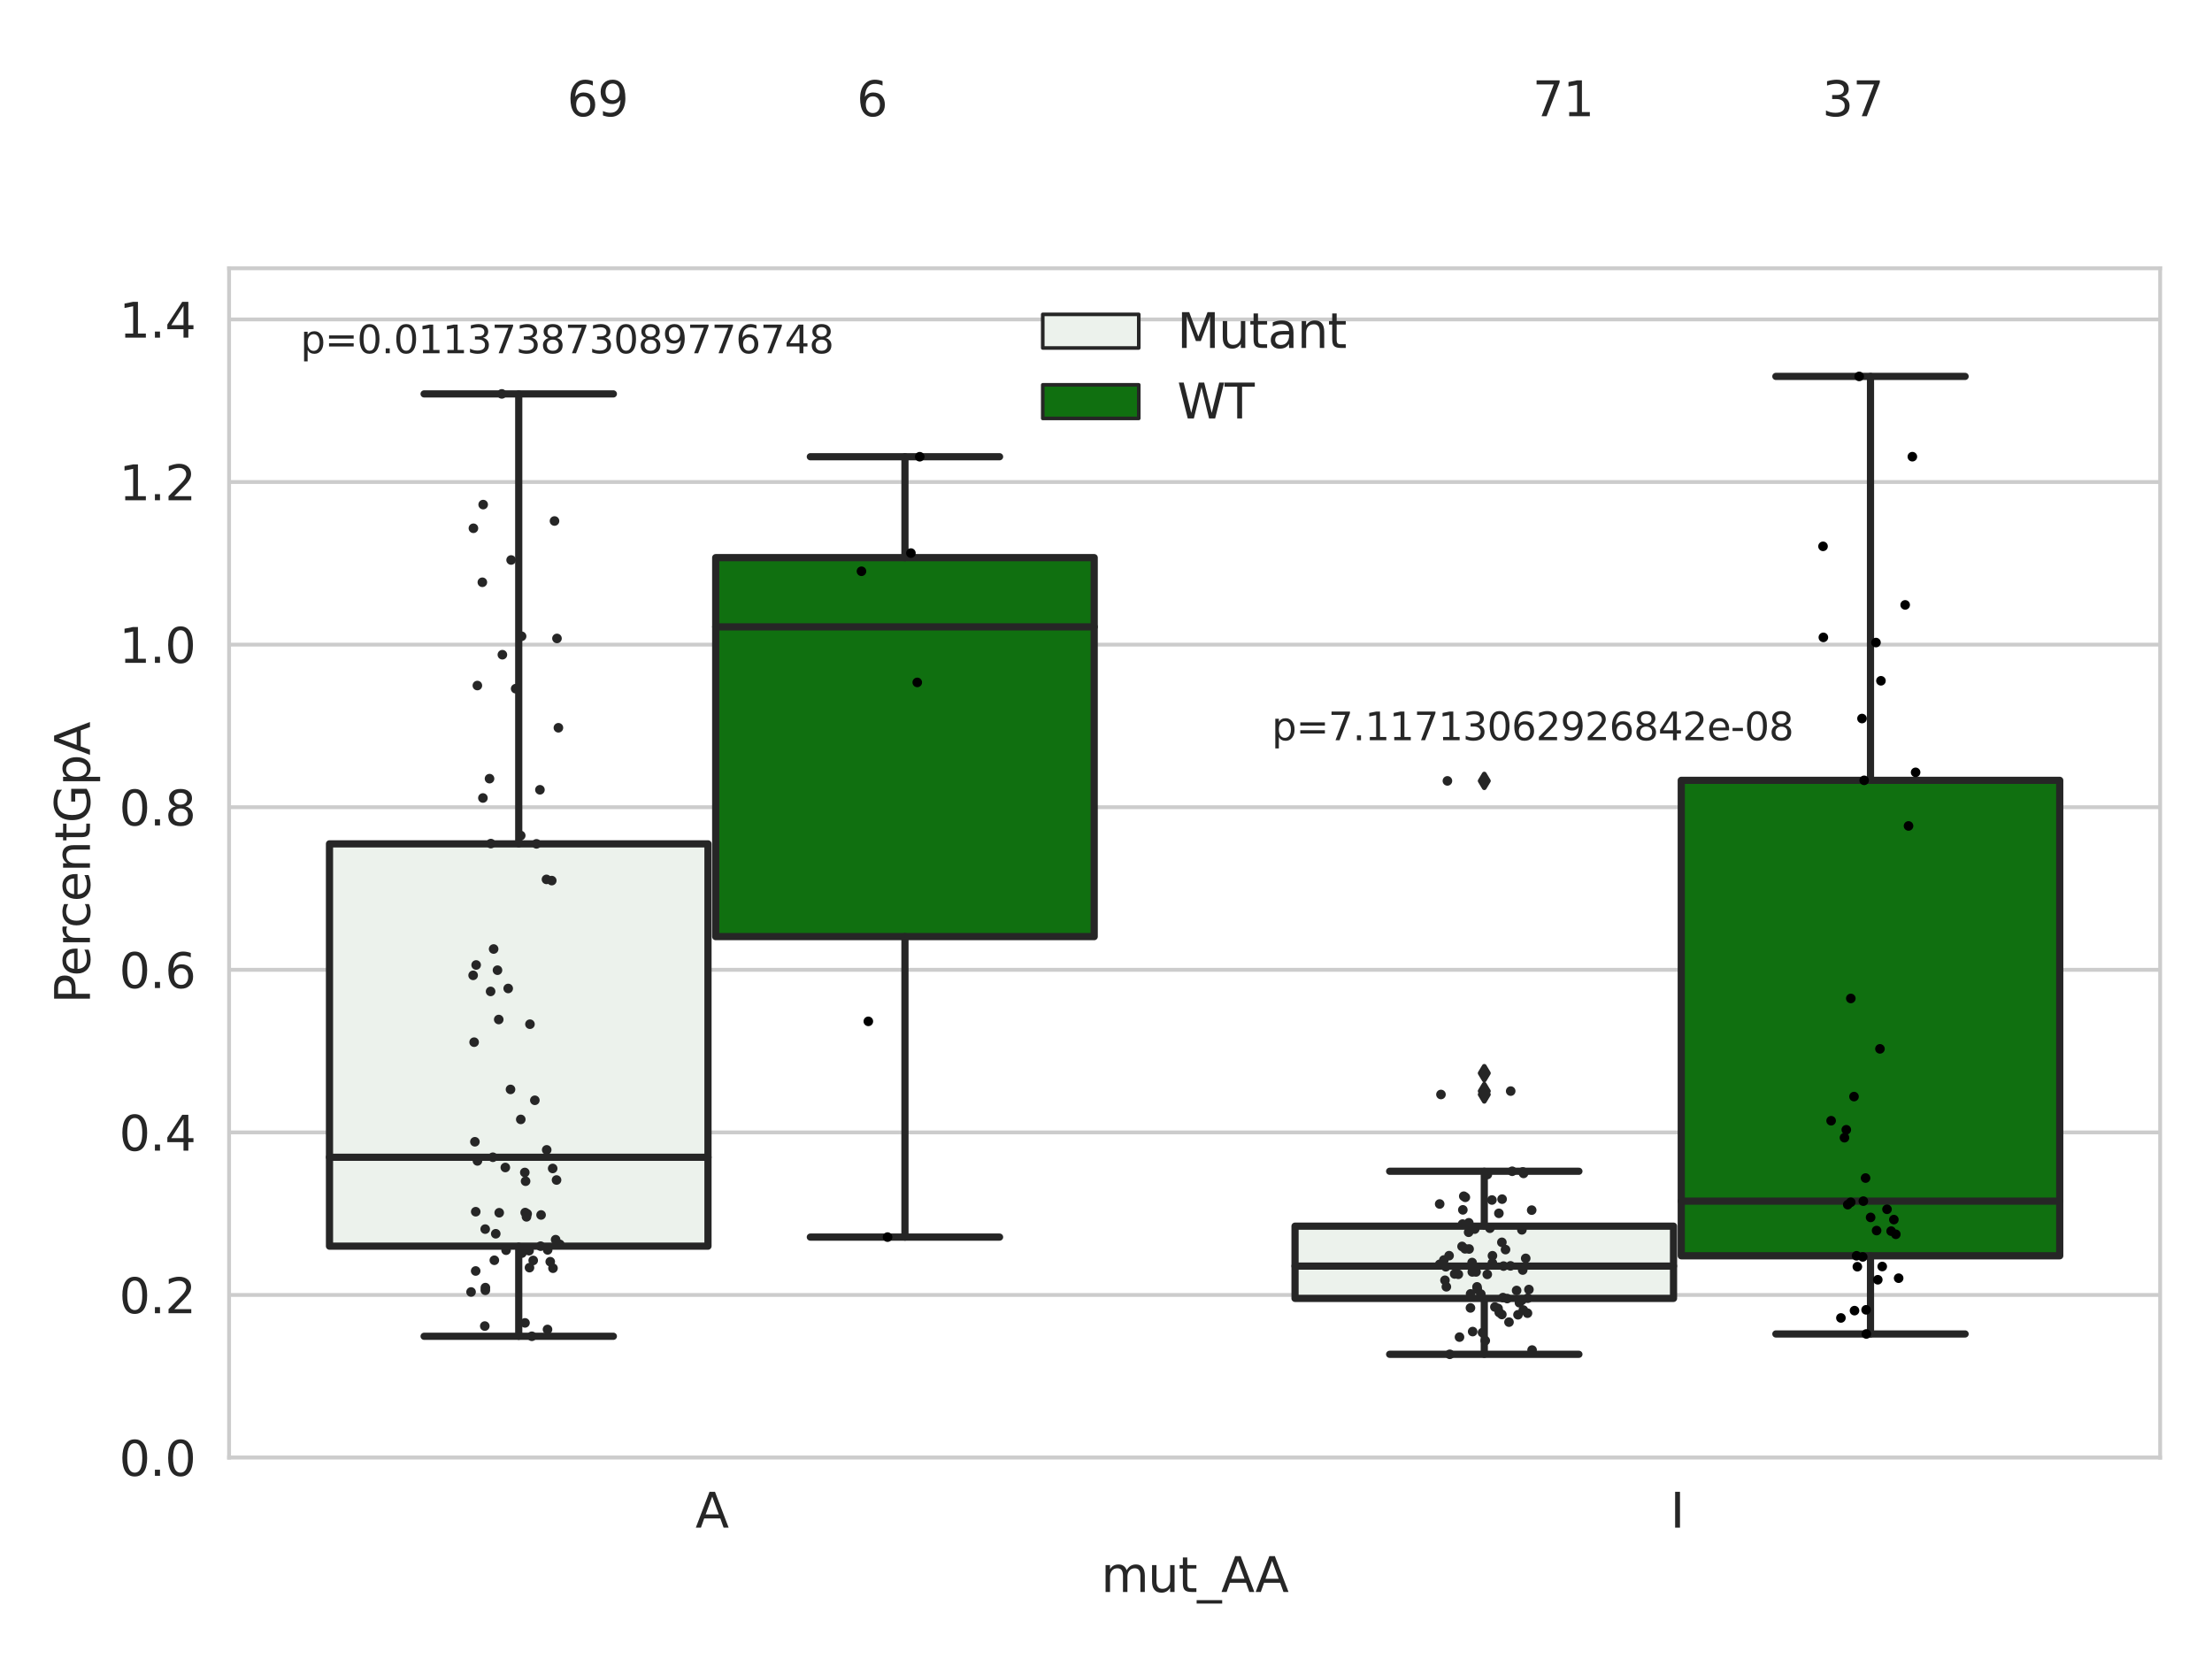 <?xml version="1.0" encoding="utf-8" standalone="no"?>
<!DOCTYPE svg PUBLIC "-//W3C//DTD SVG 1.1//EN"
  "http://www.w3.org/Graphics/SVG/1.1/DTD/svg11.dtd">
<svg xmlns:xlink="http://www.w3.org/1999/xlink" width="460.8pt" height="345.6pt" viewBox="0 0 460.8 345.6" xmlns="http://www.w3.org/2000/svg" version="1.1">
 <defs>
  <style type="text/css">*{stroke-linejoin: round; stroke-linecap: butt}</style>
 </defs>
 <g id="figure_1">
  <g id="patch_1">
   <path d="M 0 345.6 
L 460.8 345.6 
L 460.8 0 
L 0 0 
z
" style="fill: #ffffff"/>
  </g>
  <g id="axes_1">
   <g id="patch_2">
    <path d="M 47.72 303.64 
L 450 303.64 
L 450 55.89 
L 47.72 55.89 
z
" style="fill: #ffffff"/>
   </g>
   <g id="matplotlib.axis_1">
    <g id="xtick_1">
     <g id="text_1">
      <!-- A -->
      <g style="fill: #262626" transform="translate(144.87 318.238) scale(0.1 -0.1)">
       <defs>
        <path id="DejaVuSans-41" d="M 2188 4044 
L 1331 1722 
L 3047 1722 
L 2188 4044 
z
M 1831 4666 
L 2547 4666 
L 4325 0 
L 3669 0 
L 3244 1197 
L 1141 1197 
L 716 0 
L 50 0 
L 1831 4666 
z
" transform="scale(0.016)"/>
       </defs>
       <use xlink:href="#DejaVuSans-41"/>
      </g>
     </g>
    </g>
    <g id="xtick_2">
     <g id="text_2">
      <!-- I -->
      <g style="fill: #262626" transform="translate(347.955 318.238) scale(0.1 -0.1)">
       <defs>
        <path id="DejaVuSans-49" d="M 628 4666 
L 1259 4666 
L 1259 0 
L 628 0 
L 628 4666 
z
" transform="scale(0.016)"/>
       </defs>
       <use xlink:href="#DejaVuSans-49"/>
      </g>
     </g>
    </g>
    <g id="text_3">
     <!-- mut_AA -->
     <g style="fill: #262626" transform="translate(229.383 331.638) scale(0.1 -0.1)">
      <defs>
       <path id="DejaVuSans-6d" d="M 3328 2828 
Q 3544 3216 3844 3400 
Q 4144 3584 4550 3584 
Q 5097 3584 5394 3201 
Q 5691 2819 5691 2113 
L 5691 0 
L 5113 0 
L 5113 2094 
Q 5113 2597 4934 2840 
Q 4756 3084 4391 3084 
Q 3944 3084 3684 2787 
Q 3425 2491 3425 1978 
L 3425 0 
L 2847 0 
L 2847 2094 
Q 2847 2600 2669 2842 
Q 2491 3084 2119 3084 
Q 1678 3084 1418 2786 
Q 1159 2488 1159 1978 
L 1159 0 
L 581 0 
L 581 3500 
L 1159 3500 
L 1159 2956 
Q 1356 3278 1631 3431 
Q 1906 3584 2284 3584 
Q 2666 3584 2933 3390 
Q 3200 3197 3328 2828 
z
" transform="scale(0.016)"/>
       <path id="DejaVuSans-75" d="M 544 1381 
L 544 3500 
L 1119 3500 
L 1119 1403 
Q 1119 906 1312 657 
Q 1506 409 1894 409 
Q 2359 409 2629 706 
Q 2900 1003 2900 1516 
L 2900 3500 
L 3475 3500 
L 3475 0 
L 2900 0 
L 2900 538 
Q 2691 219 2414 64 
Q 2138 -91 1772 -91 
Q 1169 -91 856 284 
Q 544 659 544 1381 
z
M 1991 3584 
L 1991 3584 
z
" transform="scale(0.016)"/>
       <path id="DejaVuSans-74" d="M 1172 4494 
L 1172 3500 
L 2356 3500 
L 2356 3053 
L 1172 3053 
L 1172 1153 
Q 1172 725 1289 603 
Q 1406 481 1766 481 
L 2356 481 
L 2356 0 
L 1766 0 
Q 1100 0 847 248 
Q 594 497 594 1153 
L 594 3053 
L 172 3053 
L 172 3500 
L 594 3500 
L 594 4494 
L 1172 4494 
z
" transform="scale(0.016)"/>
       <path id="DejaVuSans-5f" d="M 3263 -1063 
L 3263 -1509 
L -63 -1509 
L -63 -1063 
L 3263 -1063 
z
" transform="scale(0.016)"/>
      </defs>
      <use xlink:href="#DejaVuSans-6d"/>
      <use xlink:href="#DejaVuSans-75" x="97.412"/>
      <use xlink:href="#DejaVuSans-74" x="160.791"/>
      <use xlink:href="#DejaVuSans-5f" x="200"/>
      <use xlink:href="#DejaVuSans-41" x="250"/>
      <use xlink:href="#DejaVuSans-41" x="321.158"/>
     </g>
    </g>
   </g>
   <g id="matplotlib.axis_2">
    <g id="ytick_1">
     <g id="line2d_1">
      <path d="M 47.72 303.64 
L 450 303.64 
" clip-path="url(#p85ab897863)" style="fill: none; stroke: #cccccc; stroke-width: 0.8; stroke-linecap: round"/>
     </g>
     <g id="text_4">
      <!-- 0.0 -->
      <g style="fill: #262626" transform="translate(24.817 307.439) scale(0.1 -0.1)">
       <defs>
        <path id="DejaVuSans-30" d="M 2034 4250 
Q 1547 4250 1301 3770 
Q 1056 3291 1056 2328 
Q 1056 1369 1301 889 
Q 1547 409 2034 409 
Q 2525 409 2770 889 
Q 3016 1369 3016 2328 
Q 3016 3291 2770 3770 
Q 2525 4250 2034 4250 
z
M 2034 4750 
Q 2819 4750 3233 4129 
Q 3647 3509 3647 2328 
Q 3647 1150 3233 529 
Q 2819 -91 2034 -91 
Q 1250 -91 836 529 
Q 422 1150 422 2328 
Q 422 3509 836 4129 
Q 1250 4750 2034 4750 
z
" transform="scale(0.016)"/>
        <path id="DejaVuSans-2e" d="M 684 794 
L 1344 794 
L 1344 0 
L 684 0 
L 684 794 
z
" transform="scale(0.016)"/>
       </defs>
       <use xlink:href="#DejaVuSans-30"/>
       <use xlink:href="#DejaVuSans-2e" x="63.623"/>
       <use xlink:href="#DejaVuSans-30" x="95.41"/>
      </g>
     </g>
    </g>
    <g id="ytick_2">
     <g id="line2d_2">
      <path d="M 47.72 269.769 
L 450 269.769 
" clip-path="url(#p85ab897863)" style="fill: none; stroke: #cccccc; stroke-width: 0.8; stroke-linecap: round"/>
     </g>
     <g id="text_5">
      <!-- 0.2 -->
      <g style="fill: #262626" transform="translate(24.817 273.568) scale(0.1 -0.1)">
       <defs>
        <path id="DejaVuSans-32" d="M 1228 531 
L 3431 531 
L 3431 0 
L 469 0 
L 469 531 
Q 828 903 1448 1529 
Q 2069 2156 2228 2338 
Q 2531 2678 2651 2914 
Q 2772 3150 2772 3378 
Q 2772 3750 2511 3984 
Q 2250 4219 1831 4219 
Q 1534 4219 1204 4116 
Q 875 4013 500 3803 
L 500 4441 
Q 881 4594 1212 4672 
Q 1544 4750 1819 4750 
Q 2544 4750 2975 4387 
Q 3406 4025 3406 3419 
Q 3406 3131 3298 2873 
Q 3191 2616 2906 2266 
Q 2828 2175 2409 1742 
Q 1991 1309 1228 531 
z
" transform="scale(0.016)"/>
       </defs>
       <use xlink:href="#DejaVuSans-30"/>
       <use xlink:href="#DejaVuSans-2e" x="63.623"/>
       <use xlink:href="#DejaVuSans-32" x="95.41"/>
      </g>
     </g>
    </g>
    <g id="ytick_3">
     <g id="line2d_3">
      <path d="M 47.72 235.898 
L 450 235.898 
" clip-path="url(#p85ab897863)" style="fill: none; stroke: #cccccc; stroke-width: 0.8; stroke-linecap: round"/>
     </g>
     <g id="text_6">
      <!-- 0.4 -->
      <g style="fill: #262626" transform="translate(24.817 239.697) scale(0.1 -0.1)">
       <defs>
        <path id="DejaVuSans-34" d="M 2419 4116 
L 825 1625 
L 2419 1625 
L 2419 4116 
z
M 2253 4666 
L 3047 4666 
L 3047 1625 
L 3713 1625 
L 3713 1100 
L 3047 1100 
L 3047 0 
L 2419 0 
L 2419 1100 
L 313 1100 
L 313 1709 
L 2253 4666 
z
" transform="scale(0.016)"/>
       </defs>
       <use xlink:href="#DejaVuSans-30"/>
       <use xlink:href="#DejaVuSans-2e" x="63.623"/>
       <use xlink:href="#DejaVuSans-34" x="95.41"/>
      </g>
     </g>
    </g>
    <g id="ytick_4">
     <g id="line2d_4">
      <path d="M 47.72 202.026 
L 450 202.026 
" clip-path="url(#p85ab897863)" style="fill: none; stroke: #cccccc; stroke-width: 0.8; stroke-linecap: round"/>
     </g>
     <g id="text_7">
      <!-- 0.6 -->
      <g style="fill: #262626" transform="translate(24.817 205.826) scale(0.1 -0.1)">
       <defs>
        <path id="DejaVuSans-36" d="M 2113 2584 
Q 1688 2584 1439 2293 
Q 1191 2003 1191 1497 
Q 1191 994 1439 701 
Q 1688 409 2113 409 
Q 2538 409 2786 701 
Q 3034 994 3034 1497 
Q 3034 2003 2786 2293 
Q 2538 2584 2113 2584 
z
M 3366 4563 
L 3366 3988 
Q 3128 4100 2886 4159 
Q 2644 4219 2406 4219 
Q 1781 4219 1451 3797 
Q 1122 3375 1075 2522 
Q 1259 2794 1537 2939 
Q 1816 3084 2150 3084 
Q 2853 3084 3261 2657 
Q 3669 2231 3669 1497 
Q 3669 778 3244 343 
Q 2819 -91 2113 -91 
Q 1303 -91 875 529 
Q 447 1150 447 2328 
Q 447 3434 972 4092 
Q 1497 4750 2381 4750 
Q 2619 4750 2861 4703 
Q 3103 4656 3366 4563 
z
" transform="scale(0.016)"/>
       </defs>
       <use xlink:href="#DejaVuSans-30"/>
       <use xlink:href="#DejaVuSans-2e" x="63.623"/>
       <use xlink:href="#DejaVuSans-36" x="95.41"/>
      </g>
     </g>
    </g>
    <g id="ytick_5">
     <g id="line2d_5">
      <path d="M 47.72 168.155 
L 450 168.155 
" clip-path="url(#p85ab897863)" style="fill: none; stroke: #cccccc; stroke-width: 0.8; stroke-linecap: round"/>
     </g>
     <g id="text_8">
      <!-- 0.8 -->
      <g style="fill: #262626" transform="translate(24.817 171.954) scale(0.1 -0.1)">
       <defs>
        <path id="DejaVuSans-38" d="M 2034 2216 
Q 1584 2216 1326 1975 
Q 1069 1734 1069 1313 
Q 1069 891 1326 650 
Q 1584 409 2034 409 
Q 2484 409 2743 651 
Q 3003 894 3003 1313 
Q 3003 1734 2745 1975 
Q 2488 2216 2034 2216 
z
M 1403 2484 
Q 997 2584 770 2862 
Q 544 3141 544 3541 
Q 544 4100 942 4425 
Q 1341 4750 2034 4750 
Q 2731 4750 3128 4425 
Q 3525 4100 3525 3541 
Q 3525 3141 3298 2862 
Q 3072 2584 2669 2484 
Q 3125 2378 3379 2068 
Q 3634 1759 3634 1313 
Q 3634 634 3220 271 
Q 2806 -91 2034 -91 
Q 1263 -91 848 271 
Q 434 634 434 1313 
Q 434 1759 690 2068 
Q 947 2378 1403 2484 
z
M 1172 3481 
Q 1172 3119 1398 2916 
Q 1625 2713 2034 2713 
Q 2441 2713 2670 2916 
Q 2900 3119 2900 3481 
Q 2900 3844 2670 4047 
Q 2441 4250 2034 4250 
Q 1625 4250 1398 4047 
Q 1172 3844 1172 3481 
z
" transform="scale(0.016)"/>
       </defs>
       <use xlink:href="#DejaVuSans-30"/>
       <use xlink:href="#DejaVuSans-2e" x="63.623"/>
       <use xlink:href="#DejaVuSans-38" x="95.41"/>
      </g>
     </g>
    </g>
    <g id="ytick_6">
     <g id="line2d_6">
      <path d="M 47.72 134.284 
L 450 134.284 
" clip-path="url(#p85ab897863)" style="fill: none; stroke: #cccccc; stroke-width: 0.8; stroke-linecap: round"/>
     </g>
     <g id="text_9">
      <!-- 1.0 -->
      <g style="fill: #262626" transform="translate(24.817 138.083) scale(0.1 -0.1)">
       <defs>
        <path id="DejaVuSans-31" d="M 794 531 
L 1825 531 
L 1825 4091 
L 703 3866 
L 703 4441 
L 1819 4666 
L 2450 4666 
L 2450 531 
L 3481 531 
L 3481 0 
L 794 0 
L 794 531 
z
" transform="scale(0.016)"/>
       </defs>
       <use xlink:href="#DejaVuSans-31"/>
       <use xlink:href="#DejaVuSans-2e" x="63.623"/>
       <use xlink:href="#DejaVuSans-30" x="95.41"/>
      </g>
     </g>
    </g>
    <g id="ytick_7">
     <g id="line2d_7">
      <path d="M 47.72 100.413 
L 450 100.413 
" clip-path="url(#p85ab897863)" style="fill: none; stroke: #cccccc; stroke-width: 0.8; stroke-linecap: round"/>
     </g>
     <g id="text_10">
      <!-- 1.2 -->
      <g style="fill: #262626" transform="translate(24.817 104.212) scale(0.1 -0.1)">
       <use xlink:href="#DejaVuSans-31"/>
       <use xlink:href="#DejaVuSans-2e" x="63.623"/>
       <use xlink:href="#DejaVuSans-32" x="95.41"/>
      </g>
     </g>
    </g>
    <g id="ytick_8">
     <g id="line2d_8">
      <path d="M 47.72 66.542 
L 450 66.542 
" clip-path="url(#p85ab897863)" style="fill: none; stroke: #cccccc; stroke-width: 0.8; stroke-linecap: round"/>
     </g>
     <g id="text_11">
      <!-- 1.4 -->
      <g style="fill: #262626" transform="translate(24.817 70.341) scale(0.1 -0.1)">
       <use xlink:href="#DejaVuSans-31"/>
       <use xlink:href="#DejaVuSans-2e" x="63.623"/>
       <use xlink:href="#DejaVuSans-34" x="95.41"/>
      </g>
     </g>
    </g>
    <g id="text_12">
     <!-- PercentGpA -->
     <g style="fill: #262626" transform="translate(18.737 209.041) rotate(-90) scale(0.1 -0.1)">
      <defs>
       <path id="DejaVuSans-50" d="M 1259 4147 
L 1259 2394 
L 2053 2394 
Q 2494 2394 2734 2622 
Q 2975 2850 2975 3272 
Q 2975 3691 2734 3919 
Q 2494 4147 2053 4147 
L 1259 4147 
z
M 628 4666 
L 2053 4666 
Q 2838 4666 3239 4311 
Q 3641 3956 3641 3272 
Q 3641 2581 3239 2228 
Q 2838 1875 2053 1875 
L 1259 1875 
L 1259 0 
L 628 0 
L 628 4666 
z
" transform="scale(0.016)"/>
       <path id="DejaVuSans-65" d="M 3597 1894 
L 3597 1613 
L 953 1613 
Q 991 1019 1311 708 
Q 1631 397 2203 397 
Q 2534 397 2845 478 
Q 3156 559 3463 722 
L 3463 178 
Q 3153 47 2828 -22 
Q 2503 -91 2169 -91 
Q 1331 -91 842 396 
Q 353 884 353 1716 
Q 353 2575 817 3079 
Q 1281 3584 2069 3584 
Q 2775 3584 3186 3129 
Q 3597 2675 3597 1894 
z
M 3022 2063 
Q 3016 2534 2758 2815 
Q 2500 3097 2075 3097 
Q 1594 3097 1305 2825 
Q 1016 2553 972 2059 
L 3022 2063 
z
" transform="scale(0.016)"/>
       <path id="DejaVuSans-72" d="M 2631 2963 
Q 2534 3019 2420 3045 
Q 2306 3072 2169 3072 
Q 1681 3072 1420 2755 
Q 1159 2438 1159 1844 
L 1159 0 
L 581 0 
L 581 3500 
L 1159 3500 
L 1159 2956 
Q 1341 3275 1631 3429 
Q 1922 3584 2338 3584 
Q 2397 3584 2469 3576 
Q 2541 3569 2628 3553 
L 2631 2963 
z
" transform="scale(0.016)"/>
       <path id="DejaVuSans-63" d="M 3122 3366 
L 3122 2828 
Q 2878 2963 2633 3030 
Q 2388 3097 2138 3097 
Q 1578 3097 1268 2742 
Q 959 2388 959 1747 
Q 959 1106 1268 751 
Q 1578 397 2138 397 
Q 2388 397 2633 464 
Q 2878 531 3122 666 
L 3122 134 
Q 2881 22 2623 -34 
Q 2366 -91 2075 -91 
Q 1284 -91 818 406 
Q 353 903 353 1747 
Q 353 2603 823 3093 
Q 1294 3584 2113 3584 
Q 2378 3584 2631 3529 
Q 2884 3475 3122 3366 
z
" transform="scale(0.016)"/>
       <path id="DejaVuSans-6e" d="M 3513 2113 
L 3513 0 
L 2938 0 
L 2938 2094 
Q 2938 2591 2744 2837 
Q 2550 3084 2163 3084 
Q 1697 3084 1428 2787 
Q 1159 2491 1159 1978 
L 1159 0 
L 581 0 
L 581 3500 
L 1159 3500 
L 1159 2956 
Q 1366 3272 1645 3428 
Q 1925 3584 2291 3584 
Q 2894 3584 3203 3211 
Q 3513 2838 3513 2113 
z
" transform="scale(0.016)"/>
       <path id="DejaVuSans-47" d="M 3809 666 
L 3809 1919 
L 2778 1919 
L 2778 2438 
L 4434 2438 
L 4434 434 
Q 4069 175 3628 42 
Q 3188 -91 2688 -91 
Q 1594 -91 976 548 
Q 359 1188 359 2328 
Q 359 3472 976 4111 
Q 1594 4750 2688 4750 
Q 3144 4750 3555 4637 
Q 3966 4525 4313 4306 
L 4313 3634 
Q 3963 3931 3569 4081 
Q 3175 4231 2741 4231 
Q 1884 4231 1454 3753 
Q 1025 3275 1025 2328 
Q 1025 1384 1454 906 
Q 1884 428 2741 428 
Q 3075 428 3337 486 
Q 3600 544 3809 666 
z
" transform="scale(0.016)"/>
       <path id="DejaVuSans-70" d="M 1159 525 
L 1159 -1331 
L 581 -1331 
L 581 3500 
L 1159 3500 
L 1159 2969 
Q 1341 3281 1617 3432 
Q 1894 3584 2278 3584 
Q 2916 3584 3314 3078 
Q 3713 2572 3713 1747 
Q 3713 922 3314 415 
Q 2916 -91 2278 -91 
Q 1894 -91 1617 61 
Q 1341 213 1159 525 
z
M 3116 1747 
Q 3116 2381 2855 2742 
Q 2594 3103 2138 3103 
Q 1681 3103 1420 2742 
Q 1159 2381 1159 1747 
Q 1159 1113 1420 752 
Q 1681 391 2138 391 
Q 2594 391 2855 752 
Q 3116 1113 3116 1747 
z
" transform="scale(0.016)"/>
      </defs>
      <use xlink:href="#DejaVuSans-50"/>
      <use xlink:href="#DejaVuSans-65" x="56.678"/>
      <use xlink:href="#DejaVuSans-72" x="118.201"/>
      <use xlink:href="#DejaVuSans-63" x="157.064"/>
      <use xlink:href="#DejaVuSans-65" x="212.045"/>
      <use xlink:href="#DejaVuSans-6e" x="273.568"/>
      <use xlink:href="#DejaVuSans-74" x="336.947"/>
      <use xlink:href="#DejaVuSans-47" x="376.156"/>
      <use xlink:href="#DejaVuSans-70" x="453.646"/>
      <use xlink:href="#DejaVuSans-41" x="517.123"/>
     </g>
    </g>
   </g>
   <g id="patch_3">
    <path d="M 68.639 259.599 
L 147.485 259.599 
L 147.485 175.788 
L 68.639 175.788 
L 68.639 259.599 
z
" clip-path="url(#p85ab897863)" style="fill: #ecf2ec; stroke: #262626; stroke-width: 1.5; stroke-linejoin: miter"/>
   </g>
   <g id="patch_4">
    <path d="M 149.095 195.114 
L 227.941 195.114 
L 227.941 116.165 
L 149.095 116.165 
L 149.095 195.114 
z
" clip-path="url(#p85ab897863)" style="fill: #107010; stroke: #262626; stroke-width: 1.5; stroke-linejoin: miter"/>
   </g>
   <g id="patch_5">
    <path d="M 269.779 270.477 
L 348.625 270.477 
L 348.625 255.429 
L 269.779 255.429 
L 269.779 270.477 
z
" clip-path="url(#p85ab897863)" style="fill: #ecf2ec; stroke: #262626; stroke-width: 1.5; stroke-linejoin: miter"/>
   </g>
   <g id="patch_6">
    <path d="M 350.235 261.605 
L 429.081 261.605 
L 429.081 162.558 
L 350.235 162.558 
L 350.235 261.605 
z
" clip-path="url(#p85ab897863)" style="fill: #107010; stroke: #262626; stroke-width: 1.5; stroke-linejoin: miter"/>
   </g>
   <g id="patch_7">
    <path d="M 148.29 303.64 
L 148.29 303.64 
L 148.29 303.64 
L 148.29 303.64 
z
" clip-path="url(#p85ab897863)" style="fill: #ecf2ec; stroke: #262626; stroke-width: 0.75; stroke-linejoin: miter"/>
   </g>
   <g id="patch_8">
    <path d="M 148.29 303.64 
L 148.29 303.64 
L 148.29 303.64 
L 148.29 303.64 
z
" clip-path="url(#p85ab897863)" style="fill: #107010; stroke: #262626; stroke-width: 0.75; stroke-linejoin: miter"/>
   </g>
   <g id="PathCollection_1"/>
   <g id="PathCollection_2"/>
   <g id="line2d_9">
    <path d="M 108.062 259.599 
L 108.062 278.371 
" clip-path="url(#p85ab897863)" style="fill: none; stroke: #262626; stroke-width: 1.5; stroke-linecap: round"/>
   </g>
   <g id="line2d_10">
    <path d="M 108.062 175.788 
L 108.062 82.057 
" clip-path="url(#p85ab897863)" style="fill: none; stroke: #262626; stroke-width: 1.5; stroke-linecap: round"/>
   </g>
   <g id="line2d_11">
    <path d="M 88.35 278.371 
L 127.774 278.371 
" clip-path="url(#p85ab897863)" style="fill: none; stroke: #262626; stroke-width: 1.5; stroke-linecap: round"/>
   </g>
   <g id="line2d_12">
    <path d="M 88.35 82.057 
L 127.774 82.057 
" clip-path="url(#p85ab897863)" style="fill: none; stroke: #262626; stroke-width: 1.5; stroke-linecap: round"/>
   </g>
   <g id="line2d_13"/>
   <g id="line2d_14">
    <path d="M 188.518 195.114 
L 188.518 257.71 
" clip-path="url(#p85ab897863)" style="fill: none; stroke: #262626; stroke-width: 1.5; stroke-linecap: round"/>
   </g>
   <g id="line2d_15">
    <path d="M 188.518 116.165 
L 188.518 95.144 
" clip-path="url(#p85ab897863)" style="fill: none; stroke: #262626; stroke-width: 1.5; stroke-linecap: round"/>
   </g>
   <g id="line2d_16">
    <path d="M 168.806 257.71 
L 208.23 257.71 
" clip-path="url(#p85ab897863)" style="fill: none; stroke: #262626; stroke-width: 1.5; stroke-linecap: round"/>
   </g>
   <g id="line2d_17">
    <path d="M 168.806 95.144 
L 208.23 95.144 
" clip-path="url(#p85ab897863)" style="fill: none; stroke: #262626; stroke-width: 1.5; stroke-linecap: round"/>
   </g>
   <g id="line2d_18"/>
   <g id="line2d_19">
    <path d="M 309.202 270.477 
L 309.202 282.127 
" clip-path="url(#p85ab897863)" style="fill: none; stroke: #262626; stroke-width: 1.5; stroke-linecap: round"/>
   </g>
   <g id="line2d_20">
    <path d="M 309.202 255.429 
L 309.202 243.995 
" clip-path="url(#p85ab897863)" style="fill: none; stroke: #262626; stroke-width: 1.5; stroke-linecap: round"/>
   </g>
   <g id="line2d_21">
    <path d="M 289.49 282.127 
L 328.914 282.127 
" clip-path="url(#p85ab897863)" style="fill: none; stroke: #262626; stroke-width: 1.5; stroke-linecap: round"/>
   </g>
   <g id="line2d_22">
    <path d="M 289.49 243.995 
L 328.914 243.995 
" clip-path="url(#p85ab897863)" style="fill: none; stroke: #262626; stroke-width: 1.5; stroke-linecap: round"/>
   </g>
   <g id="line2d_23">
    <defs>
     <path id="m6a5a4f7cf2" d="M -0 1.414 
L 0.849 0 
L 0 -1.414 
L -0.849 -0 
z
" style="stroke: #262626; stroke-linejoin: miter"/>
    </defs>
    <g clip-path="url(#p85ab897863)">
     <use xlink:href="#m6a5a4f7cf2" x="309.202" y="227.295" style="fill: #262626; stroke: #262626; stroke-linejoin: miter"/>
     <use xlink:href="#m6a5a4f7cf2" x="309.202" y="223.558" style="fill: #262626; stroke: #262626; stroke-linejoin: miter"/>
     <use xlink:href="#m6a5a4f7cf2" x="309.202" y="228.001" style="fill: #262626; stroke: #262626; stroke-linejoin: miter"/>
     <use xlink:href="#m6a5a4f7cf2" x="309.202" y="162.674" style="fill: #262626; stroke: #262626; stroke-linejoin: miter"/>
    </g>
   </g>
   <g id="line2d_24">
    <path d="M 389.658 261.605 
L 389.658 277.888 
" clip-path="url(#p85ab897863)" style="fill: none; stroke: #262626; stroke-width: 1.5; stroke-linecap: round"/>
   </g>
   <g id="line2d_25">
    <path d="M 389.658 162.558 
L 389.658 78.412 
" clip-path="url(#p85ab897863)" style="fill: none; stroke: #262626; stroke-width: 1.5; stroke-linecap: round"/>
   </g>
   <g id="line2d_26">
    <path d="M 369.946 277.888 
L 409.37 277.888 
" clip-path="url(#p85ab897863)" style="fill: none; stroke: #262626; stroke-width: 1.5; stroke-linecap: round"/>
   </g>
   <g id="line2d_27">
    <path d="M 369.946 78.412 
L 409.37 78.412 
" clip-path="url(#p85ab897863)" style="fill: none; stroke: #262626; stroke-width: 1.5; stroke-linecap: round"/>
   </g>
   <g id="line2d_28"/>
   <g id="line2d_29">
    <path d="M 68.639 241.076 
L 147.485 241.076 
" clip-path="url(#p85ab897863)" style="fill: none; stroke: #262626; stroke-width: 1.5; stroke-linecap: round"/>
   </g>
   <g id="line2d_30">
    <path d="M 149.095 130.582 
L 227.941 130.582 
" clip-path="url(#p85ab897863)" style="fill: none; stroke: #262626; stroke-width: 1.5; stroke-linecap: round"/>
   </g>
   <g id="line2d_31">
    <path d="M 269.779 263.748 
L 348.625 263.748 
" clip-path="url(#p85ab897863)" style="fill: none; stroke: #262626; stroke-width: 1.5; stroke-linecap: round"/>
   </g>
   <g id="line2d_32">
    <path d="M 350.235 250.219 
L 429.081 250.219 
" clip-path="url(#p85ab897863)" style="fill: none; stroke: #262626; stroke-width: 1.5; stroke-linecap: round"/>
   </g>
   <g id="patch_9">
    <path d="M 47.72 303.64 
L 47.72 55.89 
" style="fill: none; stroke: #cccccc; stroke-width: 0.8; stroke-linejoin: miter; stroke-linecap: square"/>
   </g>
   <g id="patch_10">
    <path d="M 450 303.64 
L 450 55.89 
" style="fill: none; stroke: #cccccc; stroke-width: 0.8; stroke-linejoin: miter; stroke-linecap: square"/>
   </g>
   <g id="patch_11">
    <path d="M 47.72 303.64 
L 450 303.64 
" style="fill: none; stroke: #cccccc; stroke-width: 0.8; stroke-linejoin: miter; stroke-linecap: square"/>
   </g>
   <g id="patch_12">
    <path d="M 47.72 55.89 
L 450 55.89 
" style="fill: none; stroke: #cccccc; stroke-width: 0.8; stroke-linejoin: miter; stroke-linecap: square"/>
   </g>
   <g id="PathCollection_3">
    <defs>
     <path id="C0_0_fec5d81ec4" d="M 0 1 
C 0.265 1 0.52 0.895 0.707 0.707 
C 0.895 0.52 1 0.265 1 -0 
C 1 -0.265 0.895 -0.52 0.707 -0.707 
C 0.52 -0.895 0.265 -1 0 -1 
C -0.265 -1 -0.52 -0.895 -0.707 -0.707 
C -0.895 -0.52 -1 -0.265 -1 0 
C -1 0.265 -0.895 0.52 -0.707 0.707 
C -0.52 0.895 -0.265 1 0 1 
z
"/>
    </defs>
    <g clip-path="url(#p85ab897863)">
     <use xlink:href="#C0_0_fec5d81ec4" x="104.655" y="136.389" style="fill: #262626"/>
    </g>
    <g clip-path="url(#p85ab897863)">
     <use xlink:href="#C0_0_fec5d81ec4" x="110.793" y="278.371" style="fill: #262626"/>
    </g>
    <g clip-path="url(#p85ab897863)">
     <use xlink:href="#C0_0_fec5d81ec4" x="99.092" y="264.769" style="fill: #262626"/>
    </g>
    <g clip-path="url(#p85ab897863)">
     <use xlink:href="#C0_0_fec5d81ec4" x="114.057" y="276.95" style="fill: #262626"/>
    </g>
    <g clip-path="url(#p85ab897863)">
     <use xlink:href="#C0_0_fec5d81ec4" x="112.477" y="164.527" style="fill: #262626"/>
    </g>
    <g clip-path="url(#p85ab897863)">
     <use xlink:href="#C0_0_fec5d81ec4" x="98.771" y="217.104" style="fill: #262626"/>
    </g>
    <g clip-path="url(#p85ab897863)">
     <use xlink:href="#C0_0_fec5d81ec4" x="101.978" y="162.208" style="fill: #262626"/>
    </g>
    <g clip-path="url(#p85ab897863)">
     <use xlink:href="#C0_0_fec5d81ec4" x="99.444" y="142.811" style="fill: #262626"/>
    </g>
    <g clip-path="url(#p85ab897863)">
     <use xlink:href="#C0_0_fec5d81ec4" x="105.868" y="205.917" style="fill: #262626"/>
    </g>
    <g clip-path="url(#p85ab897863)">
     <use xlink:href="#C0_0_fec5d81ec4" x="115.133" y="243.411" style="fill: #262626"/>
    </g>
    <g clip-path="url(#p85ab897863)">
     <use xlink:href="#C0_0_fec5d81ec4" x="112.716" y="253.097" style="fill: #262626"/>
    </g>
    <g clip-path="url(#p85ab897863)">
     <use xlink:href="#C0_0_fec5d81ec4" x="105.428" y="260.441" style="fill: #262626"/>
    </g>
    <g clip-path="url(#p85ab897863)">
     <use xlink:href="#C0_0_fec5d81ec4" x="109.368" y="275.581" style="fill: #262626"/>
    </g>
    <g clip-path="url(#p85ab897863)">
     <use xlink:href="#C0_0_fec5d81ec4" x="101.116" y="268.232" style="fill: #262626"/>
    </g>
    <g clip-path="url(#p85ab897863)">
     <use xlink:href="#C0_0_fec5d81ec4" x="103.995" y="252.636" style="fill: #262626"/>
    </g>
    <g clip-path="url(#p85ab897863)">
     <use xlink:href="#C0_0_fec5d81ec4" x="110.4" y="213.359" style="fill: #262626"/>
    </g>
    <g clip-path="url(#p85ab897863)">
     <use xlink:href="#C0_0_fec5d81ec4" x="107.42" y="143.466" style="fill: #262626"/>
    </g>
    <g clip-path="url(#p85ab897863)">
     <use xlink:href="#C0_0_fec5d81ec4" x="98.931" y="237.852" style="fill: #262626"/>
    </g>
    <g clip-path="url(#p85ab897863)">
     <use xlink:href="#C0_0_fec5d81ec4" x="106.35" y="226.945" style="fill: #262626"/>
    </g>
    <g clip-path="url(#p85ab897863)">
     <use xlink:href="#C0_0_fec5d81ec4" x="98.562" y="203.18" style="fill: #262626"/>
    </g>
    <g clip-path="url(#p85ab897863)">
     <use xlink:href="#C0_0_fec5d81ec4" x="113.889" y="239.538" style="fill: #262626"/>
    </g>
    <g clip-path="url(#p85ab897863)">
     <use xlink:href="#C0_0_fec5d81ec4" x="109.489" y="246.068" style="fill: #262626"/>
    </g>
    <g clip-path="url(#p85ab897863)">
     <use xlink:href="#C0_0_fec5d81ec4" x="109.326" y="244.245" style="fill: #262626"/>
    </g>
    <g clip-path="url(#p85ab897863)">
     <use xlink:href="#C0_0_fec5d81ec4" x="99.191" y="201.021" style="fill: #262626"/>
    </g>
    <g clip-path="url(#p85ab897863)">
     <use xlink:href="#C0_0_fec5d81ec4" x="115.939" y="245.818" style="fill: #262626"/>
    </g>
    <g clip-path="url(#p85ab897863)">
     <use xlink:href="#C0_0_fec5d81ec4" x="108.479" y="174.06" style="fill: #262626"/>
    </g>
    <g clip-path="url(#p85ab897863)">
     <use xlink:href="#C0_0_fec5d81ec4" x="99.459" y="241.836" style="fill: #262626"/>
    </g>
    <g clip-path="url(#p85ab897863)">
     <use xlink:href="#C0_0_fec5d81ec4" x="111.417" y="229.21" style="fill: #262626"/>
    </g>
    <g clip-path="url(#p85ab897863)">
     <use xlink:href="#C0_0_fec5d81ec4" x="101.105" y="268.789" style="fill: #262626"/>
    </g>
    <g clip-path="url(#p85ab897863)">
     <use xlink:href="#C0_0_fec5d81ec4" x="102.201" y="206.531" style="fill: #262626"/>
    </g>
    <g clip-path="url(#p85ab897863)">
     <use xlink:href="#C0_0_fec5d81ec4" x="99.104" y="252.422" style="fill: #262626"/>
    </g>
    <g clip-path="url(#p85ab897863)">
     <use xlink:href="#C0_0_fec5d81ec4" x="102.981" y="262.536" style="fill: #262626"/>
    </g>
    <g clip-path="url(#p85ab897863)">
     <use xlink:href="#C0_0_fec5d81ec4" x="114.941" y="183.445" style="fill: #262626"/>
    </g>
    <g clip-path="url(#p85ab897863)">
     <use xlink:href="#C0_0_fec5d81ec4" x="116.623" y="259.228" style="fill: #262626"/>
    </g>
    <g clip-path="url(#p85ab897863)">
     <use xlink:href="#C0_0_fec5d81ec4" x="113.841" y="183.194" style="fill: #262626"/>
    </g>
    <g clip-path="url(#p85ab897863)">
     <use xlink:href="#C0_0_fec5d81ec4" x="110.217" y="260.539" style="fill: #262626"/>
    </g>
    <g clip-path="url(#p85ab897863)">
     <use xlink:href="#C0_0_fec5d81ec4" x="103.273" y="257.015" style="fill: #262626"/>
    </g>
    <g clip-path="url(#p85ab897863)">
     <use xlink:href="#C0_0_fec5d81ec4" x="112.618" y="259.599" style="fill: #262626"/>
    </g>
    <g clip-path="url(#p85ab897863)">
     <use xlink:href="#C0_0_fec5d81ec4" x="109.678" y="253.492" style="fill: #262626"/>
    </g>
    <g clip-path="url(#p85ab897863)">
     <use xlink:href="#C0_0_fec5d81ec4" x="111.077" y="262.573" style="fill: #262626"/>
    </g>
    <g clip-path="url(#p85ab897863)">
     <use xlink:href="#C0_0_fec5d81ec4" x="108.728" y="261.042" style="fill: #262626"/>
    </g>
    <g clip-path="url(#p85ab897863)">
     <use xlink:href="#C0_0_fec5d81ec4" x="115.198" y="264.192" style="fill: #262626"/>
    </g>
    <g clip-path="url(#p85ab897863)">
     <use xlink:href="#C0_0_fec5d81ec4" x="101.075" y="256.046" style="fill: #262626"/>
    </g>
    <g clip-path="url(#p85ab897863)">
     <use xlink:href="#C0_0_fec5d81ec4" x="110.301" y="264.077" style="fill: #262626"/>
    </g>
    <g clip-path="url(#p85ab897863)">
     <use xlink:href="#C0_0_fec5d81ec4" x="103.636" y="202.11" style="fill: #262626"/>
    </g>
    <g clip-path="url(#p85ab897863)">
     <use xlink:href="#C0_0_fec5d81ec4" x="102.833" y="197.696" style="fill: #262626"/>
    </g>
    <g clip-path="url(#p85ab897863)">
     <use xlink:href="#C0_0_fec5d81ec4" x="100.654" y="105.116" style="fill: #262626"/>
    </g>
    <g clip-path="url(#p85ab897863)">
     <use xlink:href="#C0_0_fec5d81ec4" x="114.086" y="260.377" style="fill: #262626"/>
    </g>
    <g clip-path="url(#p85ab897863)">
     <use xlink:href="#C0_0_fec5d81ec4" x="108.487" y="233.192" style="fill: #262626"/>
    </g>
    <g clip-path="url(#p85ab897863)">
     <use xlink:href="#C0_0_fec5d81ec4" x="106.475" y="116.658" style="fill: #262626"/>
    </g>
    <g clip-path="url(#p85ab897863)">
     <use xlink:href="#C0_0_fec5d81ec4" x="115.514" y="108.535" style="fill: #262626"/>
    </g>
    <g clip-path="url(#p85ab897863)">
     <use xlink:href="#C0_0_fec5d81ec4" x="100.599" y="166.235" style="fill: #262626"/>
    </g>
    <g clip-path="url(#p85ab897863)">
     <use xlink:href="#C0_0_fec5d81ec4" x="104.535" y="82.057" style="fill: #262626"/>
    </g>
    <g clip-path="url(#p85ab897863)">
     <use xlink:href="#C0_0_fec5d81ec4" x="108.659" y="132.547" style="fill: #262626"/>
    </g>
    <g clip-path="url(#p85ab897863)">
     <use xlink:href="#C0_0_fec5d81ec4" x="100.484" y="121.298" style="fill: #262626"/>
    </g>
    <g clip-path="url(#p85ab897863)">
     <use xlink:href="#C0_0_fec5d81ec4" x="102.258" y="175.736" style="fill: #262626"/>
    </g>
    <g clip-path="url(#p85ab897863)">
     <use xlink:href="#C0_0_fec5d81ec4" x="103.896" y="212.384" style="fill: #262626"/>
    </g>
    <g clip-path="url(#p85ab897863)">
     <use xlink:href="#C0_0_fec5d81ec4" x="105.27" y="243.209" style="fill: #262626"/>
    </g>
    <g clip-path="url(#p85ab897863)">
     <use xlink:href="#C0_0_fec5d81ec4" x="109.815" y="252.857" style="fill: #262626"/>
    </g>
    <g clip-path="url(#p85ab897863)">
     <use xlink:href="#C0_0_fec5d81ec4" x="102.674" y="241.076" style="fill: #262626"/>
    </g>
    <g clip-path="url(#p85ab897863)">
     <use xlink:href="#C0_0_fec5d81ec4" x="116.027" y="132.997" style="fill: #262626"/>
    </g>
    <g clip-path="url(#p85ab897863)">
     <use xlink:href="#C0_0_fec5d81ec4" x="98.622" y="110.048" style="fill: #262626"/>
    </g>
    <g clip-path="url(#p85ab897863)">
     <use xlink:href="#C0_0_fec5d81ec4" x="115.748" y="258.245" style="fill: #262626"/>
    </g>
    <g clip-path="url(#p85ab897863)">
     <use xlink:href="#C0_0_fec5d81ec4" x="116.327" y="151.607" style="fill: #262626"/>
    </g>
    <g clip-path="url(#p85ab897863)">
     <use xlink:href="#C0_0_fec5d81ec4" x="100.99" y="276.243" style="fill: #262626"/>
    </g>
    <g clip-path="url(#p85ab897863)">
     <use xlink:href="#C0_0_fec5d81ec4" x="114.626" y="262.836" style="fill: #262626"/>
    </g>
    <g clip-path="url(#p85ab897863)">
     <use xlink:href="#C0_0_fec5d81ec4" x="109.407" y="252.6" style="fill: #262626"/>
    </g>
    <g clip-path="url(#p85ab897863)">
     <use xlink:href="#C0_0_fec5d81ec4" x="111.761" y="175.788" style="fill: #262626"/>
    </g>
    <g clip-path="url(#p85ab897863)">
     <use xlink:href="#C0_0_fec5d81ec4" x="98.131" y="269.142" style="fill: #262626"/>
    </g>
   </g>
   <g id="PathCollection_4">
    <defs>
     <path id="C1_0_1018ff1410" d="M 0 1 
C 0.265 1 0.52 0.895 0.707 0.707 
C 0.895 0.52 1 0.265 1 -0 
C 1 -0.265 0.895 -0.52 0.707 -0.707 
C 0.52 -0.895 0.265 -1 0 -1 
C -0.265 -1 -0.52 -0.895 -0.707 -0.707 
C -0.895 -0.52 -1 -0.265 -1 0 
C -1 0.265 -0.895 0.52 -0.707 0.707 
C -0.52 0.895 -0.265 1 0 1 
z
"/>
    </defs>
    <g clip-path="url(#p85ab897863)">
     <use xlink:href="#C1_0_1018ff1410" x="180.89" y="212.766"/>
    </g>
    <g clip-path="url(#p85ab897863)">
     <use xlink:href="#C1_0_1018ff1410" x="191.082" y="142.158"/>
    </g>
    <g clip-path="url(#p85ab897863)">
     <use xlink:href="#C1_0_1018ff1410" x="189.758" y="115.219"/>
    </g>
    <g clip-path="url(#p85ab897863)">
     <use xlink:href="#C1_0_1018ff1410" x="179.46" y="119.005"/>
    </g>
    <g clip-path="url(#p85ab897863)">
     <use xlink:href="#C1_0_1018ff1410" x="191.595" y="95.144"/>
    </g>
    <g clip-path="url(#p85ab897863)">
     <use xlink:href="#C1_0_1018ff1410" x="184.893" y="257.71"/>
    </g>
   </g>
   <g id="PathCollection_5">
    <defs>
     <path id="C2_0_5f7ac0823c" d="M 0 1 
C 0.265 1 0.52 0.895 0.707 0.707 
C 0.895 0.52 1 0.265 1 -0 
C 1 -0.265 0.895 -0.52 0.707 -0.707 
C 0.52 -0.895 0.265 -1 0 -1 
C -0.265 -1 -0.52 -0.895 -0.707 -0.707 
C -0.895 -0.52 -1 -0.265 -1 0 
C -1 0.265 -0.895 0.52 -0.707 0.707 
C -0.52 0.895 -0.265 1 0 1 
z
"/>
    </defs>
    <g clip-path="url(#p85ab897863)">
     <use xlink:href="#C2_0_5f7ac0823c" x="301.013" y="266.702" style="fill: #262626"/>
    </g>
    <g clip-path="url(#p85ab897863)">
     <use xlink:href="#C2_0_5f7ac0823c" x="299.911" y="250.813" style="fill: #262626"/>
    </g>
    <g clip-path="url(#p85ab897863)">
     <use xlink:href="#C2_0_5f7ac0823c" x="306.781" y="277.392" style="fill: #262626"/>
    </g>
    <g clip-path="url(#p85ab897863)">
     <use xlink:href="#C2_0_5f7ac0823c" x="311.412" y="272.271" style="fill: #262626"/>
    </g>
    <g clip-path="url(#p85ab897863)">
     <use xlink:href="#C2_0_5f7ac0823c" x="312.862" y="273.835" style="fill: #262626"/>
    </g>
    <g clip-path="url(#p85ab897863)">
     <use xlink:href="#C2_0_5f7ac0823c" x="307.488" y="264.963" style="fill: #262626"/>
    </g>
    <g clip-path="url(#p85ab897863)">
     <use xlink:href="#C2_0_5f7ac0823c" x="314.705" y="227.295" style="fill: #262626"/>
    </g>
    <g clip-path="url(#p85ab897863)">
     <use xlink:href="#C2_0_5f7ac0823c" x="299.912" y="263.381" style="fill: #262626"/>
    </g>
    <g clip-path="url(#p85ab897863)">
     <use xlink:href="#C2_0_5f7ac0823c" x="317.834" y="262.139" style="fill: #262626"/>
    </g>
    <g clip-path="url(#p85ab897863)">
     <use xlink:href="#C2_0_5f7ac0823c" x="313.096" y="270.312" style="fill: #262626"/>
    </g>
    <g clip-path="url(#p85ab897863)">
     <use xlink:href="#C2_0_5f7ac0823c" x="304.678" y="254.997" style="fill: #262626"/>
    </g>
    <g clip-path="url(#p85ab897863)">
     <use xlink:href="#C2_0_5f7ac0823c" x="309.842" y="244.674" style="fill: #262626"/>
    </g>
    <g clip-path="url(#p85ab897863)">
     <use xlink:href="#C2_0_5f7ac0823c" x="306.706" y="264.962" style="fill: #262626"/>
    </g>
    <g clip-path="url(#p85ab897863)">
     <use xlink:href="#C2_0_5f7ac0823c" x="317.337" y="272.906" style="fill: #262626"/>
    </g>
    <g clip-path="url(#p85ab897863)">
     <use xlink:href="#C2_0_5f7ac0823c" x="309.247" y="223.558" style="fill: #262626"/>
    </g>
    <g clip-path="url(#p85ab897863)">
     <use xlink:href="#C2_0_5f7ac0823c" x="315.014" y="243.995" style="fill: #262626"/>
    </g>
    <g clip-path="url(#p85ab897863)">
     <use xlink:href="#C2_0_5f7ac0823c" x="307.749" y="268.57" style="fill: #262626"/>
    </g>
    <g clip-path="url(#p85ab897863)">
     <use xlink:href="#C2_0_5f7ac0823c" x="304.574" y="259.653" style="fill: #262626"/>
    </g>
    <g clip-path="url(#p85ab897863)">
     <use xlink:href="#C2_0_5f7ac0823c" x="318.273" y="270.44" style="fill: #262626"/>
    </g>
    <g clip-path="url(#p85ab897863)">
     <use xlink:href="#C2_0_5f7ac0823c" x="312.319" y="273.409" style="fill: #262626"/>
    </g>
    <g clip-path="url(#p85ab897863)">
     <use xlink:href="#C2_0_5f7ac0823c" x="317.385" y="244.442" style="fill: #262626"/>
    </g>
    <g clip-path="url(#p85ab897863)">
     <use xlink:href="#C2_0_5f7ac0823c" x="318.5" y="268.632" style="fill: #262626"/>
    </g>
    <g clip-path="url(#p85ab897863)">
     <use xlink:href="#C2_0_5f7ac0823c" x="307.691" y="268.078" style="fill: #262626"/>
    </g>
    <g clip-path="url(#p85ab897863)">
     <use xlink:href="#C2_0_5f7ac0823c" x="314.351" y="275.424" style="fill: #262626"/>
    </g>
    <g clip-path="url(#p85ab897863)">
     <use xlink:href="#C2_0_5f7ac0823c" x="307.212" y="256.044" style="fill: #262626"/>
    </g>
    <g clip-path="url(#p85ab897863)">
     <use xlink:href="#C2_0_5f7ac0823c" x="319.078" y="252.093" style="fill: #262626"/>
    </g>
    <g clip-path="url(#p85ab897863)">
     <use xlink:href="#C2_0_5f7ac0823c" x="315.938" y="268.83" style="fill: #262626"/>
    </g>
    <g clip-path="url(#p85ab897863)">
     <use xlink:href="#C2_0_5f7ac0823c" x="301.305" y="268.06" style="fill: #262626"/>
    </g>
    <g clip-path="url(#p85ab897863)">
     <use xlink:href="#C2_0_5f7ac0823c" x="304.736" y="252.037" style="fill: #262626"/>
    </g>
    <g clip-path="url(#p85ab897863)">
     <use xlink:href="#C2_0_5f7ac0823c" x="310.373" y="255.861" style="fill: #262626"/>
    </g>
    <g clip-path="url(#p85ab897863)">
     <use xlink:href="#C2_0_5f7ac0823c" x="310.795" y="249.984" style="fill: #262626"/>
    </g>
    <g clip-path="url(#p85ab897863)">
     <use xlink:href="#C2_0_5f7ac0823c" x="301.872" y="261.579" style="fill: #262626"/>
    </g>
    <g clip-path="url(#p85ab897863)">
     <use xlink:href="#C2_0_5f7ac0823c" x="306.35" y="269.541" style="fill: #262626"/>
    </g>
    <g clip-path="url(#p85ab897863)">
     <use xlink:href="#C2_0_5f7ac0823c" x="300.178" y="228.001" style="fill: #262626"/>
    </g>
    <g clip-path="url(#p85ab897863)">
     <use xlink:href="#C2_0_5f7ac0823c" x="305.973" y="254.729" style="fill: #262626"/>
    </g>
    <g clip-path="url(#p85ab897863)">
     <use xlink:href="#C2_0_5f7ac0823c" x="318.204" y="273.559" style="fill: #262626"/>
    </g>
    <g clip-path="url(#p85ab897863)">
     <use xlink:href="#C2_0_5f7ac0823c" x="309.409" y="279.282" style="fill: #262626"/>
    </g>
    <g clip-path="url(#p85ab897863)">
     <use xlink:href="#C2_0_5f7ac0823c" x="313.969" y="270.513" style="fill: #262626"/>
    </g>
    <g clip-path="url(#p85ab897863)">
     <use xlink:href="#C2_0_5f7ac0823c" x="312.915" y="249.802" style="fill: #262626"/>
    </g>
    <g clip-path="url(#p85ab897863)">
     <use xlink:href="#C2_0_5f7ac0823c" x="308.834" y="277.603" style="fill: #262626"/>
    </g>
    <g clip-path="url(#p85ab897863)">
     <use xlink:href="#C2_0_5f7ac0823c" x="316.225" y="273.89" style="fill: #262626"/>
    </g>
    <g clip-path="url(#p85ab897863)">
     <use xlink:href="#C2_0_5f7ac0823c" x="303.032" y="265.389" style="fill: #262626"/>
    </g>
    <g clip-path="url(#p85ab897863)">
     <use xlink:href="#C2_0_5f7ac0823c" x="314.661" y="263.703" style="fill: #262626"/>
    </g>
    <g clip-path="url(#p85ab897863)">
     <use xlink:href="#C2_0_5f7ac0823c" x="310.906" y="261.594" style="fill: #262626"/>
    </g>
    <g clip-path="url(#p85ab897863)">
     <use xlink:href="#C2_0_5f7ac0823c" x="301.191" y="263.888" style="fill: #262626"/>
    </g>
    <g clip-path="url(#p85ab897863)">
     <use xlink:href="#C2_0_5f7ac0823c" x="305.195" y="260.152" style="fill: #262626"/>
    </g>
    <g clip-path="url(#p85ab897863)">
     <use xlink:href="#C2_0_5f7ac0823c" x="301.522" y="162.674" style="fill: #262626"/>
    </g>
    <g clip-path="url(#p85ab897863)">
     <use xlink:href="#C2_0_5f7ac0823c" x="313.627" y="260.313" style="fill: #262626"/>
    </g>
    <g clip-path="url(#p85ab897863)">
     <use xlink:href="#C2_0_5f7ac0823c" x="309.825" y="265.478" style="fill: #262626"/>
    </g>
    <g clip-path="url(#p85ab897863)">
     <use xlink:href="#C2_0_5f7ac0823c" x="304.04" y="278.545" style="fill: #262626"/>
    </g>
    <g clip-path="url(#p85ab897863)">
     <use xlink:href="#C2_0_5f7ac0823c" x="308.484" y="269.573" style="fill: #262626"/>
    </g>
    <g clip-path="url(#p85ab897863)">
     <use xlink:href="#C2_0_5f7ac0823c" x="312.074" y="272.565" style="fill: #262626"/>
    </g>
    <g clip-path="url(#p85ab897863)">
     <use xlink:href="#C2_0_5f7ac0823c" x="319.16" y="281.239" style="fill: #262626"/>
    </g>
    <g clip-path="url(#p85ab897863)">
     <use xlink:href="#C2_0_5f7ac0823c" x="317.085" y="270.81" style="fill: #262626"/>
    </g>
    <g clip-path="url(#p85ab897863)">
     <use xlink:href="#C2_0_5f7ac0823c" x="306.323" y="272.462" style="fill: #262626"/>
    </g>
    <g clip-path="url(#p85ab897863)">
     <use xlink:href="#C2_0_5f7ac0823c" x="317.209" y="264.576" style="fill: #262626"/>
    </g>
    <g clip-path="url(#p85ab897863)">
     <use xlink:href="#C2_0_5f7ac0823c" x="306.668" y="263.01" style="fill: #262626"/>
    </g>
    <g clip-path="url(#p85ab897863)">
     <use xlink:href="#C2_0_5f7ac0823c" x="316.524" y="271.385" style="fill: #262626"/>
    </g>
    <g clip-path="url(#p85ab897863)">
     <use xlink:href="#C2_0_5f7ac0823c" x="317.235" y="244.127" style="fill: #262626"/>
    </g>
    <g clip-path="url(#p85ab897863)">
     <use xlink:href="#C2_0_5f7ac0823c" x="310.89" y="263.1" style="fill: #262626"/>
    </g>
    <g clip-path="url(#p85ab897863)">
     <use xlink:href="#C2_0_5f7ac0823c" x="303.798" y="265.457" style="fill: #262626"/>
    </g>
    <g clip-path="url(#p85ab897863)">
     <use xlink:href="#C2_0_5f7ac0823c" x="300.784" y="262.479" style="fill: #262626"/>
    </g>
    <g clip-path="url(#p85ab897863)">
     <use xlink:href="#C2_0_5f7ac0823c" x="302.014" y="282.127" style="fill: #262626"/>
    </g>
    <g clip-path="url(#p85ab897863)">
     <use xlink:href="#C2_0_5f7ac0823c" x="312.247" y="252.757" style="fill: #262626"/>
    </g>
    <g clip-path="url(#p85ab897863)">
     <use xlink:href="#C2_0_5f7ac0823c" x="304.93" y="249.193" style="fill: #262626"/>
    </g>
    <g clip-path="url(#p85ab897863)">
     <use xlink:href="#C2_0_5f7ac0823c" x="306.039" y="260.184" style="fill: #262626"/>
    </g>
    <g clip-path="url(#p85ab897863)">
     <use xlink:href="#C2_0_5f7ac0823c" x="305.258" y="249.425" style="fill: #262626"/>
    </g>
    <g clip-path="url(#p85ab897863)">
     <use xlink:href="#C2_0_5f7ac0823c" x="317.038" y="256.201" style="fill: #262626"/>
    </g>
    <g clip-path="url(#p85ab897863)">
     <use xlink:href="#C2_0_5f7ac0823c" x="312.868" y="258.798" style="fill: #262626"/>
    </g>
    <g clip-path="url(#p85ab897863)">
     <use xlink:href="#C2_0_5f7ac0823c" x="313.215" y="263.748" style="fill: #262626"/>
    </g>
    <g clip-path="url(#p85ab897863)">
     <use xlink:href="#C2_0_5f7ac0823c" x="305.944" y="256.699" style="fill: #262626"/>
    </g>
   </g>
   <g id="PathCollection_6">
    <defs>
     <path id="C3_0_0f61b5d045" d="M 0 1 
C 0.265 1 0.52 0.895 0.707 0.707 
C 0.895 0.52 1 0.265 1 -0 
C 1 -0.265 0.895 -0.52 0.707 -0.707 
C 0.52 -0.895 0.265 -1 0 -1 
C -0.265 -1 -0.52 -0.895 -0.707 -0.707 
C -0.895 -0.52 -1 -0.265 -1 0 
C -1 0.265 -0.895 0.52 -0.707 0.707 
C -0.52 0.895 -0.265 1 0 1 
z
"/>
    </defs>
    <g clip-path="url(#p85ab897863)">
     <use xlink:href="#C3_0_0f61b5d045" x="386.752" y="261.605"/>
    </g>
    <g clip-path="url(#p85ab897863)">
     <use xlink:href="#C3_0_0f61b5d045" x="393.956" y="256.465"/>
    </g>
    <g clip-path="url(#p85ab897863)">
     <use xlink:href="#C3_0_0f61b5d045" x="379.84" y="132.778"/>
    </g>
    <g clip-path="url(#p85ab897863)">
     <use xlink:href="#C3_0_0f61b5d045" x="384.617" y="235.349"/>
    </g>
    <g clip-path="url(#p85ab897863)">
     <use xlink:href="#C3_0_0f61b5d045" x="390.93" y="256.352"/>
    </g>
    <g clip-path="url(#p85ab897863)">
     <use xlink:href="#C3_0_0f61b5d045" x="390.799" y="133.855"/>
    </g>
    <g clip-path="url(#p85ab897863)">
     <use xlink:href="#C3_0_0f61b5d045" x="386.92" y="263.879"/>
    </g>
    <g clip-path="url(#p85ab897863)">
     <use xlink:href="#C3_0_0f61b5d045" x="385.557" y="207.995"/>
    </g>
    <g clip-path="url(#p85ab897863)">
     <use xlink:href="#C3_0_0f61b5d045" x="388.341" y="162.558"/>
    </g>
    <g clip-path="url(#p85ab897863)">
     <use xlink:href="#C3_0_0f61b5d045" x="381.455" y="233.468"/>
    </g>
    <g clip-path="url(#p85ab897863)">
     <use xlink:href="#C3_0_0f61b5d045" x="393.1" y="251.916"/>
    </g>
    <g clip-path="url(#p85ab897863)">
     <use xlink:href="#C3_0_0f61b5d045" x="388.168" y="250.219"/>
    </g>
    <g clip-path="url(#p85ab897863)">
     <use xlink:href="#C3_0_0f61b5d045" x="388.046" y="261.838"/>
    </g>
    <g clip-path="url(#p85ab897863)">
     <use xlink:href="#C3_0_0f61b5d045" x="384.919" y="250.954"/>
    </g>
    <g clip-path="url(#p85ab897863)">
     <use xlink:href="#C3_0_0f61b5d045" x="392.104" y="263.839"/>
    </g>
    <g clip-path="url(#p85ab897863)">
     <use xlink:href="#C3_0_0f61b5d045" x="396.881" y="126.01"/>
    </g>
    <g clip-path="url(#p85ab897863)">
     <use xlink:href="#C3_0_0f61b5d045" x="385.54" y="250.452"/>
    </g>
    <g clip-path="url(#p85ab897863)">
     <use xlink:href="#C3_0_0f61b5d045" x="387.889" y="149.685"/>
    </g>
    <g clip-path="url(#p85ab897863)">
     <use xlink:href="#C3_0_0f61b5d045" x="388.743" y="272.862"/>
    </g>
    <g clip-path="url(#p85ab897863)">
     <use xlink:href="#C3_0_0f61b5d045" x="387.301" y="78.412"/>
    </g>
    <g clip-path="url(#p85ab897863)">
     <use xlink:href="#C3_0_0f61b5d045" x="379.77" y="113.812"/>
    </g>
    <g clip-path="url(#p85ab897863)">
     <use xlink:href="#C3_0_0f61b5d045" x="397.581" y="172.057"/>
    </g>
    <g clip-path="url(#p85ab897863)">
     <use xlink:href="#C3_0_0f61b5d045" x="398.38" y="95.136"/>
    </g>
    <g clip-path="url(#p85ab897863)">
     <use xlink:href="#C3_0_0f61b5d045" x="388.63" y="245.41"/>
    </g>
    <g clip-path="url(#p85ab897863)">
     <use xlink:href="#C3_0_0f61b5d045" x="399.056" y="160.893"/>
    </g>
    <g clip-path="url(#p85ab897863)">
     <use xlink:href="#C3_0_0f61b5d045" x="391.177" y="266.596"/>
    </g>
    <g clip-path="url(#p85ab897863)">
     <use xlink:href="#C3_0_0f61b5d045" x="383.495" y="274.551"/>
    </g>
    <g clip-path="url(#p85ab897863)">
     <use xlink:href="#C3_0_0f61b5d045" x="386.328" y="273.029"/>
    </g>
    <g clip-path="url(#p85ab897863)">
     <use xlink:href="#C3_0_0f61b5d045" x="395.523" y="266.268"/>
    </g>
    <g clip-path="url(#p85ab897863)">
     <use xlink:href="#C3_0_0f61b5d045" x="389.684" y="253.609"/>
    </g>
    <g clip-path="url(#p85ab897863)">
     <use xlink:href="#C3_0_0f61b5d045" x="386.224" y="228.439"/>
    </g>
    <g clip-path="url(#p85ab897863)">
     <use xlink:href="#C3_0_0f61b5d045" x="394.525" y="254.066"/>
    </g>
    <g clip-path="url(#p85ab897863)">
     <use xlink:href="#C3_0_0f61b5d045" x="391.627" y="218.497"/>
    </g>
    <g clip-path="url(#p85ab897863)">
     <use xlink:href="#C3_0_0f61b5d045" x="388.793" y="277.888"/>
    </g>
    <g clip-path="url(#p85ab897863)">
     <use xlink:href="#C3_0_0f61b5d045" x="394.935" y="257.124"/>
    </g>
    <g clip-path="url(#p85ab897863)">
     <use xlink:href="#C3_0_0f61b5d045" x="384.236" y="237.005"/>
    </g>
    <g clip-path="url(#p85ab897863)">
     <use xlink:href="#C3_0_0f61b5d045" x="391.835" y="141.821"/>
    </g>
   </g>
   <g id="text_13">
    <!-- 69 -->
    <g style="fill: #262626" transform="translate(118.119 24.203) scale(0.1 -0.1)">
     <defs>
      <path id="DejaVuSans-39" d="M 703 97 
L 703 672 
Q 941 559 1184 500 
Q 1428 441 1663 441 
Q 2288 441 2617 861 
Q 2947 1281 2994 2138 
Q 2813 1869 2534 1725 
Q 2256 1581 1919 1581 
Q 1219 1581 811 2004 
Q 403 2428 403 3163 
Q 403 3881 828 4315 
Q 1253 4750 1959 4750 
Q 2769 4750 3195 4129 
Q 3622 3509 3622 2328 
Q 3622 1225 3098 567 
Q 2575 -91 1691 -91 
Q 1453 -91 1209 -44 
Q 966 3 703 97 
z
M 1959 2075 
Q 2384 2075 2632 2365 
Q 2881 2656 2881 3163 
Q 2881 3666 2632 3958 
Q 2384 4250 1959 4250 
Q 1534 4250 1286 3958 
Q 1038 3666 1038 3163 
Q 1038 2656 1286 2365 
Q 1534 2075 1959 2075 
z
" transform="scale(0.016)"/>
     </defs>
     <use xlink:href="#DejaVuSans-36"/>
     <use xlink:href="#DejaVuSans-39" x="63.623"/>
    </g>
   </g>
   <g id="text_14">
    <!-- p=0.011373873089776748 -->
    <g style="fill: #262626" transform="translate(62.602 73.589) scale(0.08 -0.08)">
     <defs>
      <path id="DejaVuSans-3d" d="M 678 2906 
L 4684 2906 
L 4684 2381 
L 678 2381 
L 678 2906 
z
M 678 1631 
L 4684 1631 
L 4684 1100 
L 678 1100 
L 678 1631 
z
" transform="scale(0.016)"/>
      <path id="DejaVuSans-33" d="M 2597 2516 
Q 3050 2419 3304 2112 
Q 3559 1806 3559 1356 
Q 3559 666 3084 287 
Q 2609 -91 1734 -91 
Q 1441 -91 1130 -33 
Q 819 25 488 141 
L 488 750 
Q 750 597 1062 519 
Q 1375 441 1716 441 
Q 2309 441 2620 675 
Q 2931 909 2931 1356 
Q 2931 1769 2642 2001 
Q 2353 2234 1838 2234 
L 1294 2234 
L 1294 2753 
L 1863 2753 
Q 2328 2753 2575 2939 
Q 2822 3125 2822 3475 
Q 2822 3834 2567 4026 
Q 2313 4219 1838 4219 
Q 1578 4219 1281 4162 
Q 984 4106 628 3988 
L 628 4550 
Q 988 4650 1302 4700 
Q 1616 4750 1894 4750 
Q 2613 4750 3031 4423 
Q 3450 4097 3450 3541 
Q 3450 3153 3228 2886 
Q 3006 2619 2597 2516 
z
" transform="scale(0.016)"/>
      <path id="DejaVuSans-37" d="M 525 4666 
L 3525 4666 
L 3525 4397 
L 1831 0 
L 1172 0 
L 2766 4134 
L 525 4134 
L 525 4666 
z
" transform="scale(0.016)"/>
     </defs>
     <use xlink:href="#DejaVuSans-70"/>
     <use xlink:href="#DejaVuSans-3d" x="63.477"/>
     <use xlink:href="#DejaVuSans-30" x="147.266"/>
     <use xlink:href="#DejaVuSans-2e" x="210.889"/>
     <use xlink:href="#DejaVuSans-30" x="242.676"/>
     <use xlink:href="#DejaVuSans-31" x="306.299"/>
     <use xlink:href="#DejaVuSans-31" x="369.922"/>
     <use xlink:href="#DejaVuSans-33" x="433.545"/>
     <use xlink:href="#DejaVuSans-37" x="497.168"/>
     <use xlink:href="#DejaVuSans-33" x="560.791"/>
     <use xlink:href="#DejaVuSans-38" x="624.414"/>
     <use xlink:href="#DejaVuSans-37" x="688.037"/>
     <use xlink:href="#DejaVuSans-33" x="751.66"/>
     <use xlink:href="#DejaVuSans-30" x="815.283"/>
     <use xlink:href="#DejaVuSans-38" x="878.906"/>
     <use xlink:href="#DejaVuSans-39" x="942.529"/>
     <use xlink:href="#DejaVuSans-37" x="1006.152"/>
     <use xlink:href="#DejaVuSans-37" x="1069.775"/>
     <use xlink:href="#DejaVuSans-36" x="1133.398"/>
     <use xlink:href="#DejaVuSans-37" x="1197.021"/>
     <use xlink:href="#DejaVuSans-34" x="1260.645"/>
     <use xlink:href="#DejaVuSans-38" x="1324.268"/>
    </g>
   </g>
   <g id="text_15">
    <!-- 6 -->
    <g style="fill: #262626" transform="translate(178.461 24.203) scale(0.1 -0.1)">
     <use xlink:href="#DejaVuSans-36"/>
    </g>
   </g>
   <g id="text_16">
    <!-- 71 -->
    <g style="fill: #262626" transform="translate(319.259 24.203) scale(0.1 -0.1)">
     <use xlink:href="#DejaVuSans-37"/>
     <use xlink:href="#DejaVuSans-31" x="63.623"/>
    </g>
   </g>
   <g id="text_17">
    <!-- p=7.11713062926842e-08 -->
    <g style="fill: #262626" transform="translate(264.927 154.206) scale(0.08 -0.08)">
     <defs>
      <path id="DejaVuSans-2d" d="M 313 2009 
L 1997 2009 
L 1997 1497 
L 313 1497 
L 313 2009 
z
" transform="scale(0.016)"/>
     </defs>
     <use xlink:href="#DejaVuSans-70"/>
     <use xlink:href="#DejaVuSans-3d" x="63.477"/>
     <use xlink:href="#DejaVuSans-37" x="147.266"/>
     <use xlink:href="#DejaVuSans-2e" x="210.889"/>
     <use xlink:href="#DejaVuSans-31" x="242.676"/>
     <use xlink:href="#DejaVuSans-31" x="306.299"/>
     <use xlink:href="#DejaVuSans-37" x="369.922"/>
     <use xlink:href="#DejaVuSans-31" x="433.545"/>
     <use xlink:href="#DejaVuSans-33" x="497.168"/>
     <use xlink:href="#DejaVuSans-30" x="560.791"/>
     <use xlink:href="#DejaVuSans-36" x="624.414"/>
     <use xlink:href="#DejaVuSans-32" x="688.037"/>
     <use xlink:href="#DejaVuSans-39" x="751.66"/>
     <use xlink:href="#DejaVuSans-32" x="815.283"/>
     <use xlink:href="#DejaVuSans-36" x="878.906"/>
     <use xlink:href="#DejaVuSans-38" x="942.529"/>
     <use xlink:href="#DejaVuSans-34" x="1006.152"/>
     <use xlink:href="#DejaVuSans-32" x="1069.775"/>
     <use xlink:href="#DejaVuSans-65" x="1133.398"/>
     <use xlink:href="#DejaVuSans-2d" x="1194.922"/>
     <use xlink:href="#DejaVuSans-30" x="1231.006"/>
     <use xlink:href="#DejaVuSans-38" x="1294.629"/>
    </g>
   </g>
   <g id="text_18">
    <!-- 37 -->
    <g style="fill: #262626" transform="translate(379.601 24.203) scale(0.1 -0.1)">
     <use xlink:href="#DejaVuSans-33"/>
     <use xlink:href="#DejaVuSans-37" x="63.623"/>
    </g>
   </g>
   <g id="legend_1">
    <g id="patch_13">
     <path d="M 217.224 72.488 
L 237.224 72.488 
L 237.224 65.488 
L 217.224 65.488 
z
" style="fill: #ecf2ec; stroke: #262626; stroke-width: 0.75; stroke-linejoin: miter"/>
    </g>
    <g id="text_19">
     <!-- Mutant -->
     <g style="fill: #262626" transform="translate(245.224 72.488) scale(0.1 -0.1)">
      <defs>
       <path id="DejaVuSans-4d" d="M 628 4666 
L 1569 4666 
L 2759 1491 
L 3956 4666 
L 4897 4666 
L 4897 0 
L 4281 0 
L 4281 4097 
L 3078 897 
L 2444 897 
L 1241 4097 
L 1241 0 
L 628 0 
L 628 4666 
z
" transform="scale(0.016)"/>
       <path id="DejaVuSans-61" d="M 2194 1759 
Q 1497 1759 1228 1600 
Q 959 1441 959 1056 
Q 959 750 1161 570 
Q 1363 391 1709 391 
Q 2188 391 2477 730 
Q 2766 1069 2766 1631 
L 2766 1759 
L 2194 1759 
z
M 3341 1997 
L 3341 0 
L 2766 0 
L 2766 531 
Q 2569 213 2275 61 
Q 1981 -91 1556 -91 
Q 1019 -91 701 211 
Q 384 513 384 1019 
Q 384 1609 779 1909 
Q 1175 2209 1959 2209 
L 2766 2209 
L 2766 2266 
Q 2766 2663 2505 2880 
Q 2244 3097 1772 3097 
Q 1472 3097 1187 3025 
Q 903 2953 641 2809 
L 641 3341 
Q 956 3463 1253 3523 
Q 1550 3584 1831 3584 
Q 2591 3584 2966 3190 
Q 3341 2797 3341 1997 
z
" transform="scale(0.016)"/>
      </defs>
      <use xlink:href="#DejaVuSans-4d"/>
      <use xlink:href="#DejaVuSans-75" x="86.279"/>
      <use xlink:href="#DejaVuSans-74" x="149.658"/>
      <use xlink:href="#DejaVuSans-61" x="188.867"/>
      <use xlink:href="#DejaVuSans-6e" x="250.146"/>
      <use xlink:href="#DejaVuSans-74" x="313.525"/>
     </g>
    </g>
    <g id="patch_14">
     <path d="M 217.224 87.166 
L 237.224 87.166 
L 237.224 80.166 
L 217.224 80.166 
z
" style="fill: #107010; stroke: #262626; stroke-width: 0.75; stroke-linejoin: miter"/>
    </g>
    <g id="text_20">
     <!-- WT -->
     <g style="fill: #262626" transform="translate(245.224 87.166) scale(0.1 -0.1)">
      <defs>
       <path id="DejaVuSans-57" d="M 213 4666 
L 850 4666 
L 1831 722 
L 2809 4666 
L 3519 4666 
L 4500 722 
L 5478 4666 
L 6119 4666 
L 4947 0 
L 4153 0 
L 3169 4050 
L 2175 0 
L 1381 0 
L 213 4666 
z
" transform="scale(0.016)"/>
       <path id="DejaVuSans-54" d="M -19 4666 
L 3928 4666 
L 3928 4134 
L 2272 4134 
L 2272 0 
L 1638 0 
L 1638 4134 
L -19 4134 
L -19 4666 
z
" transform="scale(0.016)"/>
      </defs>
      <use xlink:href="#DejaVuSans-57"/>
      <use xlink:href="#DejaVuSans-54" x="98.877"/>
     </g>
    </g>
   </g>
  </g>
 </g>
 <defs>
  <clipPath id="p85ab897863">
   <rect x="47.72" y="55.89" width="402.28" height="247.75"/>
  </clipPath>
 </defs>
</svg>
